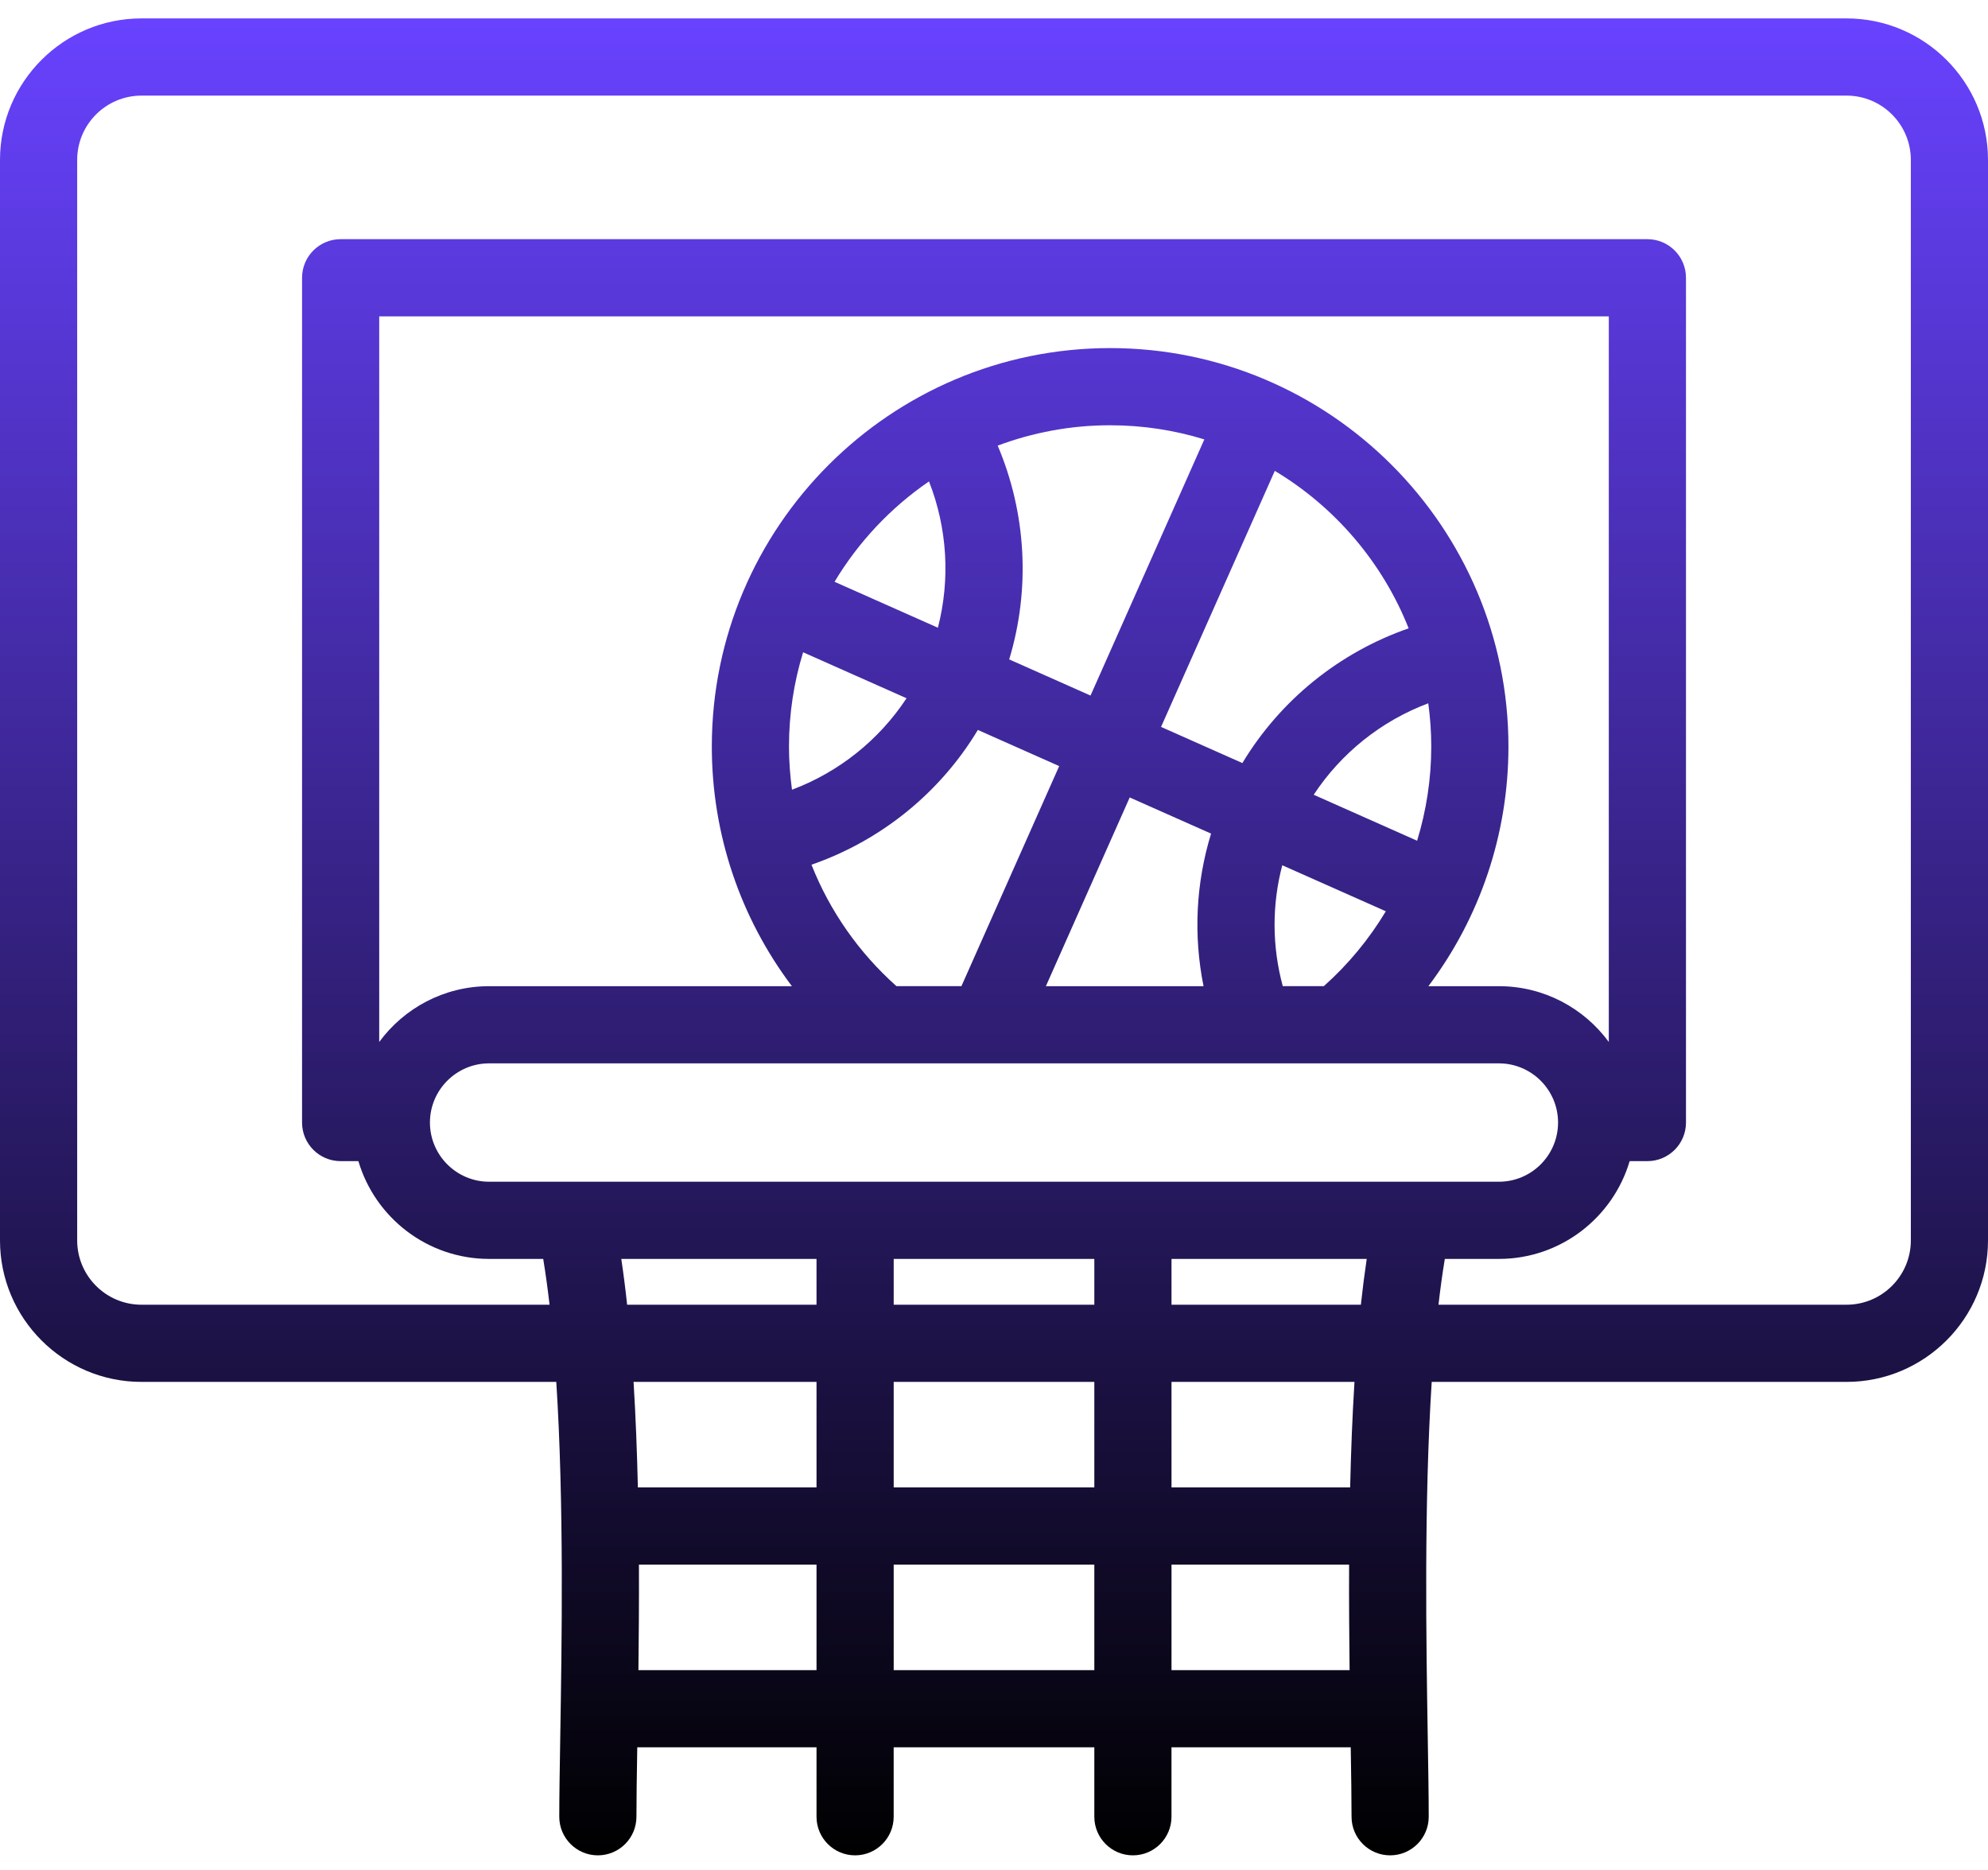 <svg xmlns="http://www.w3.org/2000/svg" width="101" height="95" viewBox="0 0 101 95" fill="none">
<path d="M93.813 0.935H7.188C3.225 0.935 0 4.16 0 8.123V63.002C0 66.965 3.225 70.189 7.188 70.189H28.262C28.658 76.358 28.543 83.415 28.463 88.256C28.437 89.848 28.414 91.223 28.414 92.276C28.414 93.358 29.292 94.236 30.374 94.236C31.457 94.236 32.334 93.358 32.334 92.276C32.334 91.35 32.353 90.141 32.376 88.748H41.483V92.276C41.483 93.358 42.36 94.236 43.443 94.236C44.525 94.236 45.403 93.358 45.403 92.276V88.748H55.597V92.276C55.597 93.358 56.474 94.236 57.557 94.236C58.639 94.236 59.517 93.358 59.517 92.276V88.748H68.624C68.647 90.141 68.665 91.349 68.665 92.276C68.665 93.358 69.543 94.236 70.625 94.236C71.708 94.236 72.586 93.358 72.586 92.276C72.586 91.223 72.563 89.848 72.537 88.256C72.458 83.415 72.342 76.358 72.738 70.189H93.812C97.775 70.189 101 66.965 101 63.002V8.123C101.001 4.16 97.776 0.935 93.813 0.935ZM31.564 63.942H41.483V66.269H31.861C31.775 65.466 31.676 64.688 31.564 63.942ZM32.188 70.189H41.483V75.548H32.407C32.365 73.748 32.296 71.941 32.188 70.189ZM41.483 84.828H32.435C32.455 83.15 32.469 81.34 32.461 79.469H41.483L41.483 84.828ZM55.597 84.828H45.404V79.469H55.597V84.828ZM55.597 75.548H45.404V70.189H55.597V75.548ZM55.597 66.269H45.404V63.942H55.597V66.269ZM59.518 84.828V79.469H68.541C68.533 81.34 68.546 83.15 68.566 84.828H59.518ZM68.594 75.548H59.518V70.189H68.814C68.705 71.941 68.635 73.748 68.594 75.548ZM69.139 66.269H59.518V63.942H69.436C69.325 64.688 69.226 65.466 69.139 66.269ZM71.805 60.022C71.797 60.022 71.789 60.022 71.781 60.022H57.57C57.566 60.022 57.562 60.021 57.557 60.021C57.553 60.021 57.549 60.022 57.545 60.022H43.456C43.452 60.022 43.447 60.021 43.443 60.021C43.439 60.021 43.435 60.022 43.431 60.022H29.228C29.215 60.022 29.203 60.022 29.191 60.022H24.849C23.192 60.022 21.843 58.673 21.843 57.016C21.843 55.358 23.192 54.01 24.849 54.01H76.151C77.808 54.01 79.156 55.358 79.157 57.015C79.157 57.015 79.157 57.016 79.157 57.016C79.157 57.016 79.157 57.017 79.157 57.017C79.156 58.674 77.808 60.022 76.151 60.022H71.805V60.022ZM61.146 50.09H53.136L57.395 40.504L61.528 42.34C60.755 44.865 60.627 47.513 61.146 50.09ZM46.057 35.465C44.659 37.587 42.619 39.216 40.237 40.111C40.14 39.389 40.084 38.657 40.084 37.916C40.084 36.251 40.336 34.644 40.802 33.13L46.057 35.465ZM42.399 29.55C43.613 27.524 45.254 25.784 47.197 24.452C48.128 26.819 48.286 29.424 47.649 31.883L42.399 29.55ZM49.68 37.075L53.812 38.911L48.845 50.089H45.544C43.62 48.373 42.153 46.26 41.227 43.92C44.755 42.697 47.754 40.274 49.68 37.075ZM50.688 22.634C52.467 21.968 54.391 21.6 56.4 21.6C58.064 21.6 59.671 21.852 61.186 22.318L55.404 35.329L51.272 33.492C52.355 29.92 52.144 26.071 50.688 22.634ZM58.987 36.921L64.766 23.916C67.826 25.751 70.235 28.561 71.566 31.914C68.042 33.138 65.044 35.56 63.119 38.757L58.987 36.921ZM65.145 43.948L70.406 46.285C69.564 47.69 68.507 48.974 67.256 50.089H65.171C64.623 48.067 64.616 45.963 65.145 43.948ZM66.742 40.367C68.141 38.244 70.181 36.616 72.563 35.721C72.661 36.439 72.715 37.171 72.715 37.916C72.715 39.561 72.465 41.17 71.996 42.702L66.742 40.367ZM76.636 37.916C76.636 26.758 67.558 17.68 56.4 17.68C45.241 17.68 36.164 26.758 36.164 37.916C36.164 42.366 37.612 46.616 40.233 50.09H24.849C22.56 50.09 20.528 51.206 19.266 52.923V16.069H81.735V52.923C80.473 51.206 78.441 50.09 76.152 50.09H72.568C75.188 46.616 76.636 42.368 76.636 37.916ZM97.08 63.002C97.08 64.803 95.615 66.269 93.813 66.269H73.082C73.175 65.457 73.282 64.679 73.404 63.942H76.152C79.29 63.942 81.946 61.843 82.794 58.976H83.696C84.778 58.976 85.656 58.098 85.656 57.016V14.109C85.656 13.026 84.778 12.148 83.696 12.148H17.306C16.223 12.148 15.346 13.026 15.346 14.109V57.016C15.346 58.098 16.223 58.976 17.306 58.976H18.208C19.055 61.843 21.711 63.942 24.85 63.942H27.598C27.719 64.679 27.826 65.457 27.92 66.269H7.188C5.386 66.269 3.921 64.803 3.921 63.001V8.123C3.921 6.321 5.386 4.856 7.188 4.856H93.813C95.615 4.856 97.08 6.321 97.08 8.123V63.002Z" fill="url(#paint0_linear_137_2936)"/>
<defs>
<linearGradient id="paint0_linear_137_2936" x1="50.5" y1="0.935" x2="50.5" y2="94.236" gradientUnits="userSpaceOnUse">
<stop stop-color="#6842FF"/>
<stop offset="1"/>
</linearGradient>
</defs>
</svg>